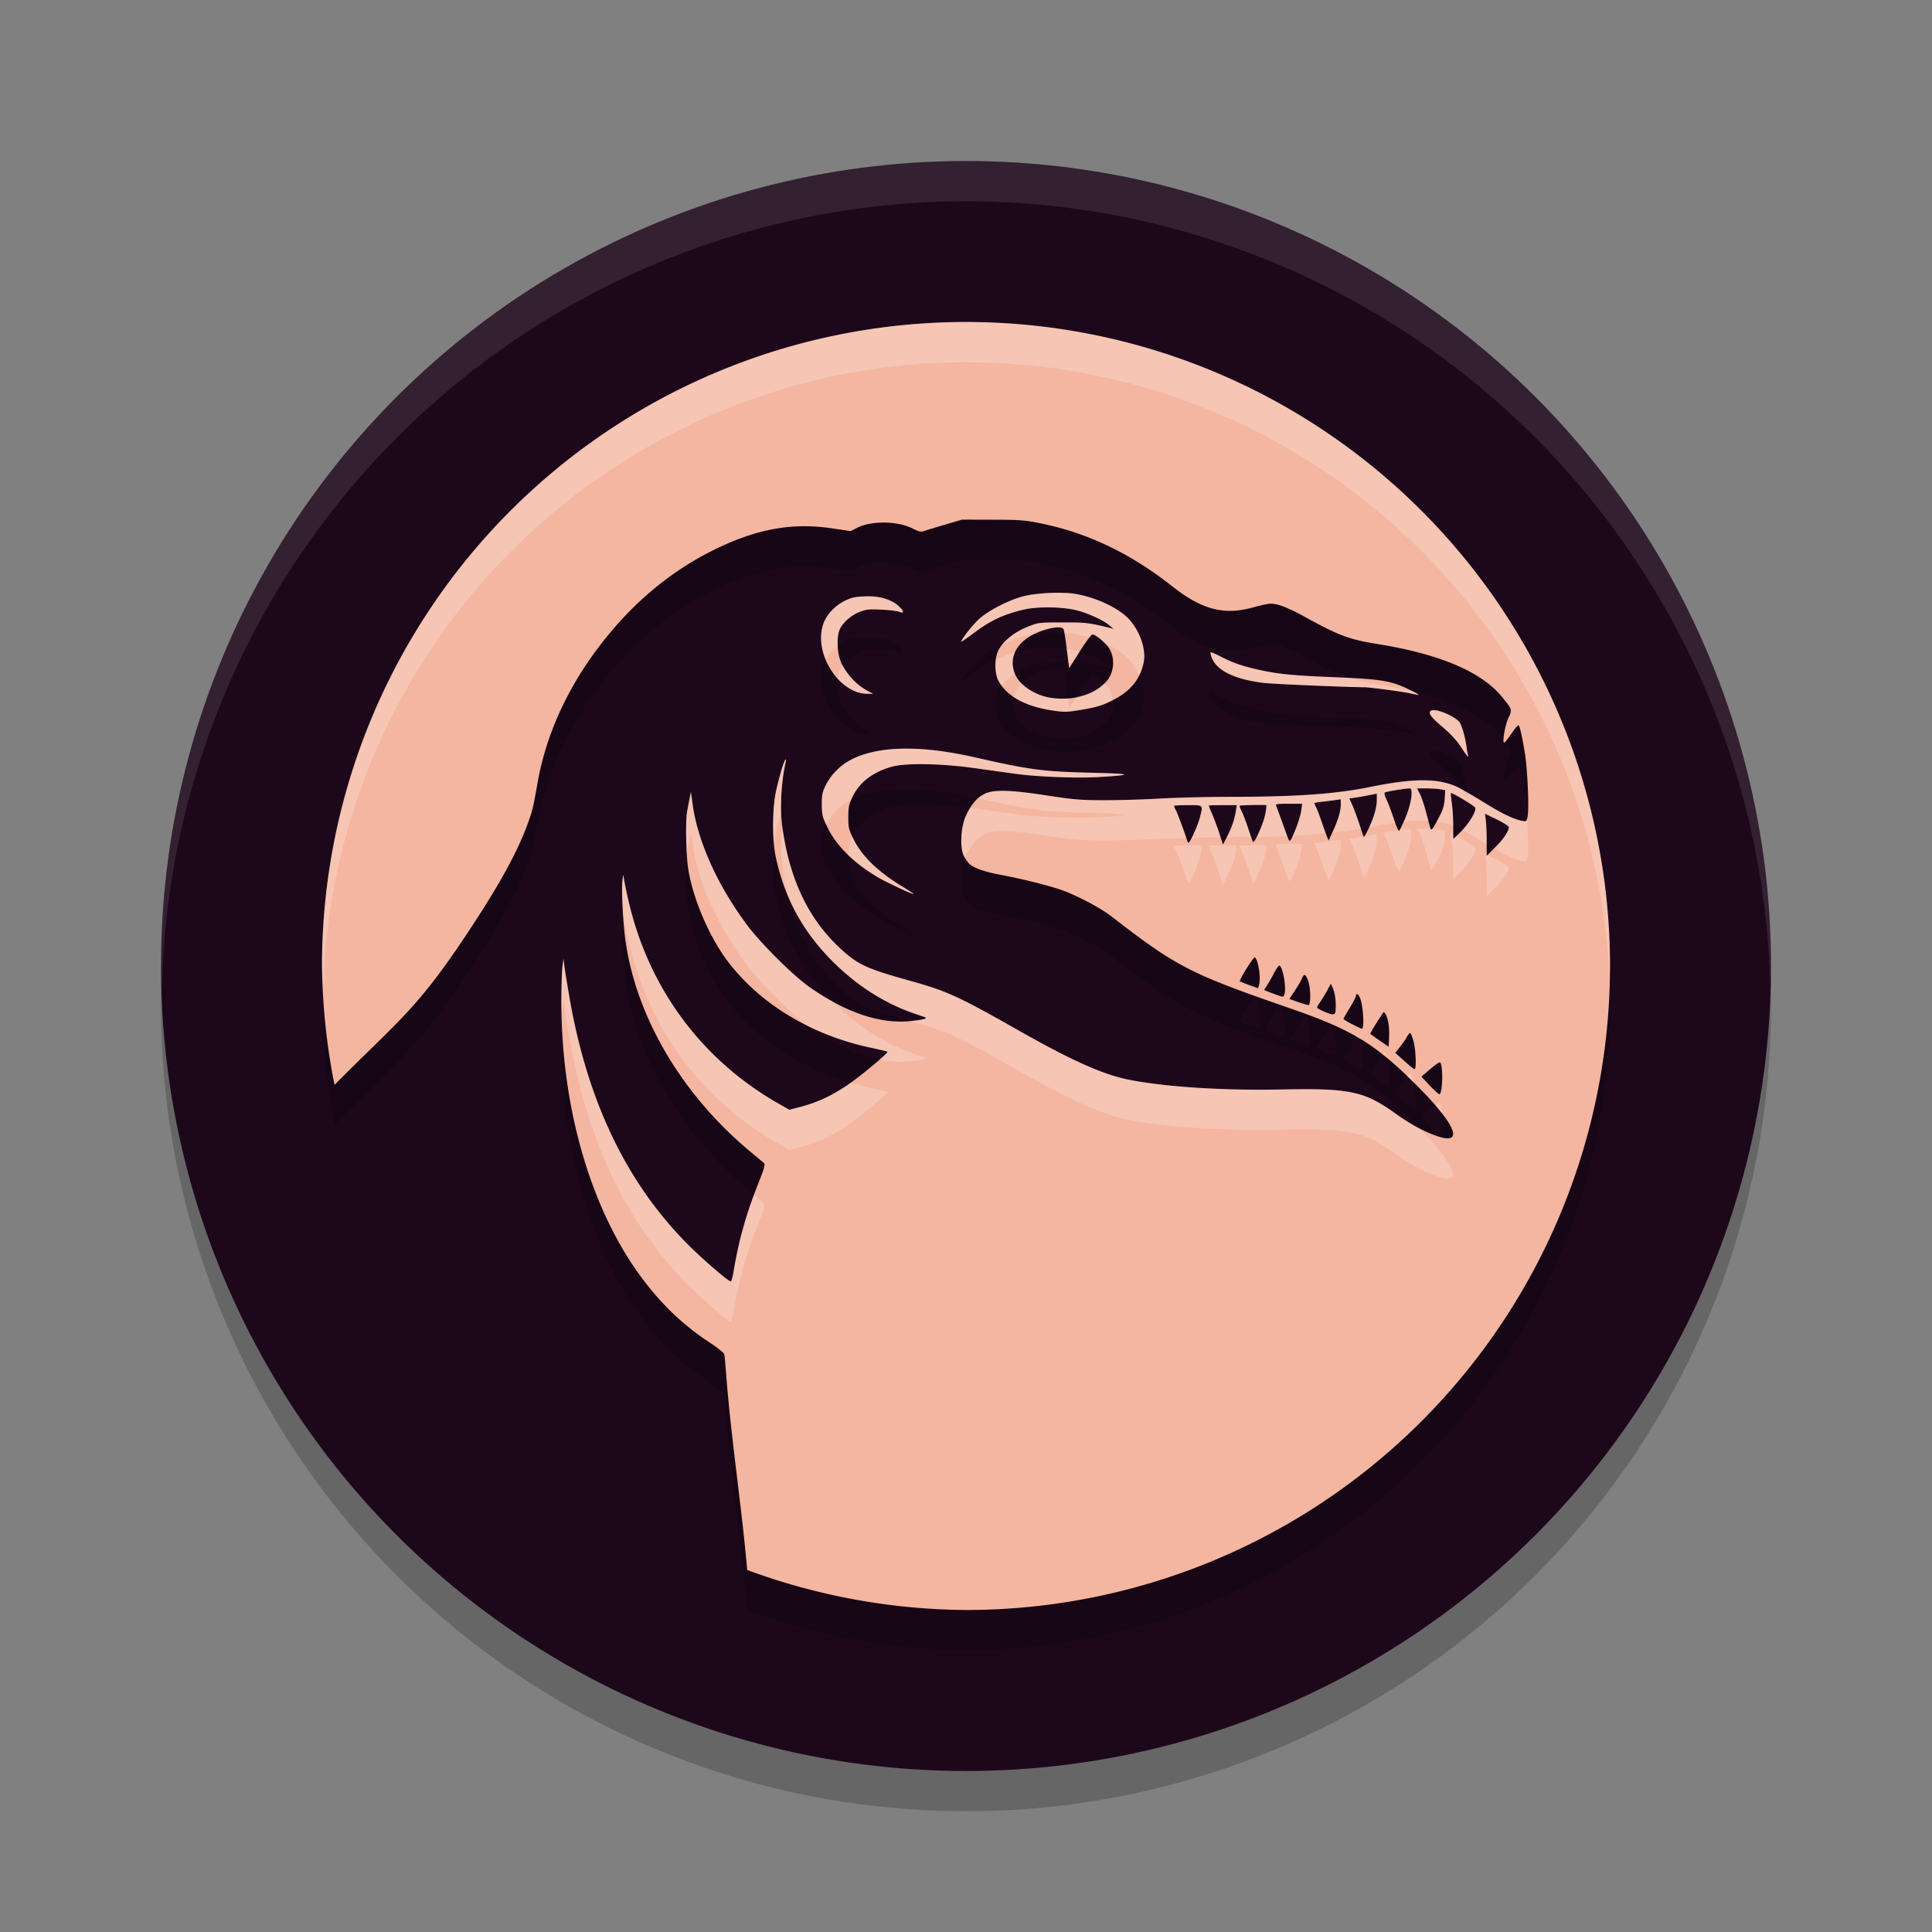 <svg xmlns="http://www.w3.org/2000/svg" width="48" height="48" version="1.1">
 <rect width="100%" height="100%" fill="#808080" stroke="none"/>
 <circle style="opacity:0.2" cx="24" cy="25" r="20"/>
 <circle style="fill:#1d081b" cx="24" cy="24" r="20"/>
 <path style="opacity:0.1;fill:#ffffff" d="M 24,4 A 20,20 0 0 0 4,24 20,20 0 0 0 4.021,24.582 20,20 0 0 1 24,5 20,20 0 0 1 43.979,24.418 20,20 0 0 0 44,24 20,20 0 0 0 24,4 Z"/>
 <path style="opacity:0.2" d="M 24,9 A 16,16 0 0 0 8,25 16,16 0 0 0 8.311,27.953 c 1.645,-1.657 2.056,-1.87 3.398,-3.916 0.711,-1.082 1.131,-1.848 1.385,-2.527 0.134,-0.357 0.15,-0.424 0.262,-1.059 0.24,-1.361 0.891,-2.678 1.904,-3.852 0.718,-0.831 1.564,-1.492 2.496,-1.947 1.053,-0.515 1.927,-0.672 2.916,-0.525 l 0.461,0.068 0.16,-0.082 c 0.359,-0.181 1.002,-0.173 1.377,0.016 0.157,0.079 0.215,0.092 0.283,0.066 0.047,-0.018 0.28,-0.088 0.518,-0.158 l 0.432,-0.127 0.76,0.002 c 0.683,0.002 0.805,0.011 1.209,0.094 1.166,0.24 2.222,0.747 3.26,1.566 0.73,0.576 1.283,0.72 2.004,0.518 0.18,-0.051 0.375,-0.092 0.432,-0.092 0.182,6.15e-4 0.438,0.098 0.846,0.324 0.83,0.46 1.112,0.567 1.795,0.676 1.547,0.247 2.585,0.684 3.102,1.307 0.265,0.319 0.266,0.323 0.168,0.531 -0.084,0.178 -0.158,0.615 -0.104,0.613 0.015,-4.52e-4 0.096,-0.102 0.18,-0.225 0.083,-0.122 0.163,-0.215 0.176,-0.207 0.029,0.018 0.087,0.278 0.156,0.691 0.062,0.369 0.107,1.316 0.072,1.545 -0.024,0.16 -0.026,0.161 -0.135,0.141 -0.215,-0.04 -0.509,-0.182 -0.945,-0.453 -0.243,-0.151 -0.525,-0.316 -0.627,-0.367 -0.478,-0.242 -1.091,-0.249 -2.203,-0.023 -0.855,0.174 -1.829,0.245 -3.412,0.246 -0.608,4.3e-4 -1.423,0.02 -1.812,0.043 -0.389,0.023 -1.011,0.041 -1.381,0.041 -0.589,-2.77e-4 -0.767,-0.015 -1.416,-0.115 -0.927,-0.143 -1.334,-0.154 -1.562,-0.043 -0.188,0.091 -0.335,0.262 -0.465,0.545 -0.129,0.28 -0.155,0.794 -0.051,0.998 0.038,0.075 0.099,0.163 0.135,0.195 0.118,0.107 0.385,0.201 0.762,0.271 0.597,0.111 1.328,0.297 1.619,0.412 0.403,0.16 0.904,0.431 1.154,0.625 1.617,1.252 1.949,1.422 4.416,2.275 1.554,0.537 2.111,0.874 3.133,1.889 1.02,1.013 1.231,1.544 0.512,1.283 -0.339,-0.123 -0.635,-0.285 -1.004,-0.549 -0.783,-0.561 -1.139,-0.635 -2.848,-0.6 -1.452,0.03 -2.924,-0.066 -3.814,-0.25 -0.616,-0.127 -1.397,-0.476 -2.625,-1.172 -1.602,-0.908 -1.844,-1.018 -2.779,-1.279 -1.081,-0.301 -1.298,-0.403 -1.723,-0.795 -0.799,-0.738 -1.27,-1.722 -1.449,-3.033 -0.062,-0.457 -0.028,-1.109 0.086,-1.605 0.011,-0.047 0.007,-0.075 -0.008,-0.061 -0.04,0.04 -0.141,0.376 -0.227,0.75 -0.1,0.436 -0.107,1.225 -0.016,1.656 0.219,1.03 0.671,1.862 1.418,2.609 0.597,0.597 1.282,1.035 2.021,1.291 0.123,0.043 0.249,0.086 0.277,0.096 0.085,0.03 -0.128,0.077 -0.449,0.1 -0.723,0.052 -1.558,-0.24 -2.426,-0.85 C 19.707,25.24 18.905,24.443 18.562,23.984 17.83,23.002 17.337,21.914 17.209,20.99 l -0.043,-0.314 -0.039,0.189 c -0.021,0.104 -0.047,0.249 -0.059,0.32 -0.04,0.244 -0.021,1.085 0.031,1.41 0.121,0.747 0.526,1.69 0.988,2.297 0.808,1.061 2.084,1.828 3.551,2.139 0.219,0.046 0.403,0.091 0.41,0.098 0.029,0.029 -0.699,0.633 -1.021,0.848 -0.389,0.258 -0.718,0.41 -1.141,0.523 l -0.275,0.072 -0.289,-0.164 c -1.917,-1.101 -3.229,-2.893 -3.719,-5.074 -0.058,-0.26 -0.109,-0.514 -0.111,-0.564 -0.003,-0.051 -0.015,-0.01 -0.027,0.092 -0.031,0.255 0.014,1.106 0.084,1.57 0.282,1.88 1.415,3.78 3.078,5.168 0.168,0.14 0.326,0.272 0.352,0.295 0.039,0.035 0.014,0.124 -0.145,0.521 -0.297,0.745 -0.486,1.426 -0.609,2.18 -0.023,0.139 -0.055,0.248 -0.07,0.242 -0.095,-0.034 -0.662,-0.521 -1.02,-0.875 -1.543,-1.528 -2.527,-3.557 -2.98,-6.146 -0.056,-0.322 -0.114,-0.677 -0.129,-0.791 l -0.027,-0.207 -0.023,0.189 c -0.013,0.104 -0.025,0.463 -0.027,0.797 -0.015,2.676 0.725,5.244 2.008,6.957 0.494,0.66 1.018,1.159 1.658,1.58 0.234,0.154 0.377,0.271 0.385,0.314 0.007,0.038 0.037,0.396 0.068,0.795 0.134,1.544 0.365,3.032 0.498,4.555 A 16,16 0 0 0 24,41 16,16 0 0 0 40,25 16,16 0 0 0 24,9 Z m 2.398,6.729 c -0.332,-0.009 -0.743,0.024 -0.994,0.092 -0.359,0.097 -0.842,0.347 -1.074,0.555 -0.163,0.146 -0.445,0.504 -0.445,0.566 0,0.01 0.134,-0.083 0.297,-0.205 0.421,-0.318 0.732,-0.464 1.24,-0.588 0.347,-0.084 0.986,-0.076 1.338,0.018 0.296,0.079 0.659,0.247 0.809,0.375 l 0.098,0.082 -0.086,-0.021 c -0.539,-0.132 -0.588,-0.137 -1.174,-0.137 -0.602,-2.4e-5 -0.606,2.7e-4 -0.889,0.113 -0.322,0.129 -0.592,0.347 -0.709,0.572 -0.104,0.2 -0.104,0.57 -0.002,0.764 0.202,0.382 0.671,0.64 1.344,0.738 0.295,0.043 0.345,0.043 0.676,-0.012 0.414,-0.068 0.56,-0.113 0.82,-0.244 0.432,-0.218 0.673,-0.506 0.764,-0.92 0.071,-0.325 -0.071,-0.762 -0.35,-1.08 -0.247,-0.281 -0.833,-0.559 -1.363,-0.645 -0.084,-0.014 -0.186,-0.02 -0.297,-0.023 z m -4.781,0.088 c -0.147,-0.002 -0.324,0.008 -0.391,0.023 -0.348,0.079 -0.671,0.36 -0.775,0.674 -0.241,0.726 0.397,1.725 1.104,1.725 h 0.139 l -0.143,-0.076 c -0.291,-0.156 -0.563,-0.461 -0.67,-0.746 -0.085,-0.226 -0.095,-0.597 -0.021,-0.77 0.075,-0.175 0.287,-0.364 0.502,-0.445 0.166,-0.063 0.243,-0.07 0.539,-0.055 0.19,0.01 0.387,0.032 0.439,0.053 0.122,0.047 0.127,-0.002 0.01,-0.119 -0.161,-0.161 -0.435,-0.26 -0.732,-0.264 z m 4.68,0.77 c 0.073,9.29e-4 0.118,0.019 0.131,0.053 0.011,0.03 0.047,0.257 0.078,0.508 l 0.057,0.455 0.262,-0.414 c 0.144,-0.228 0.285,-0.418 0.312,-0.424 0.065,-0.013 0.297,0.171 0.404,0.322 0.162,0.228 0.15,0.589 -0.025,0.809 -0.279,0.349 -0.805,0.521 -1.375,0.447 -0.39,-0.05 -0.774,-0.287 -0.906,-0.561 -0.234,-0.483 0.087,-0.959 0.773,-1.148 0.116,-0.032 0.216,-0.048 0.289,-0.047 z m 3.809,0.625 c -0.039,-0.01 -0.035,0.012 -0.023,0.057 0.092,0.365 0.536,0.602 1.312,0.699 0.207,0.026 2.109,0.108 2.502,0.107 0.122,-3.7e-5 0.934,0.107 1.123,0.148 0.306,0.067 0.304,0.06 -0.035,-0.104 -0.424,-0.205 -0.695,-0.248 -1.771,-0.291 -1.149,-0.046 -1.505,-0.083 -2.051,-0.213 -0.312,-0.074 -0.535,-0.153 -0.771,-0.271 -0.164,-0.082 -0.246,-0.123 -0.285,-0.133 z m 5.506,1.432 c -0.024,3.31e-4 -0.043,0.005 -0.057,0.014 -0.084,0.052 -0.01,0.157 0.285,0.406 0.201,0.17 0.352,0.333 0.455,0.492 0.145,0.224 0.209,0.297 0.174,0.197 -0.008,-0.024 -0.022,-0.106 -0.031,-0.182 -0.029,-0.234 -0.112,-0.527 -0.172,-0.619 -0.075,-0.114 -0.376,-0.261 -0.568,-0.299 -0.032,-0.006 -0.062,-0.01 -0.086,-0.01 z m -13.25,0.959 c -0.529,0.017 -0.966,0.124 -1.295,0.316 -0.225,0.132 -0.438,0.36 -0.553,0.594 -0.083,0.17 -0.098,0.238 -0.096,0.482 0.002,0.261 0.014,0.307 0.146,0.574 0.228,0.46 0.654,0.878 1.25,1.23 0.198,0.117 0.821,0.409 0.881,0.412 0.019,0.001 -0.097,-0.076 -0.256,-0.172 -0.617,-0.371 -1.022,-0.762 -1.234,-1.191 -0.119,-0.24 -0.129,-0.291 -0.129,-0.547 1.7e-4,-0.23 0.016,-0.317 0.09,-0.477 0.175,-0.381 0.517,-0.647 0.998,-0.777 0.349,-0.095 1.222,-0.079 2.066,0.039 0.37,0.052 0.836,0.117 1.035,0.145 0.521,0.071 1.495,0.106 2.037,0.074 0.881,-0.052 0.833,-0.081 -0.172,-0.105 -1.224,-0.029 -1.536,-0.07 -2.92,-0.385 -0.7,-0.159 -1.32,-0.23 -1.85,-0.213 z m 12.664,0.986 c 0.096,0 0.035,0.4 -0.113,0.744 -0.07,0.162 -0.139,0.301 -0.154,0.311 -0.015,0.009 -0.076,-0.135 -0.137,-0.32 -0.061,-0.185 -0.143,-0.397 -0.18,-0.471 -0.037,-0.073 -0.053,-0.146 -0.037,-0.16 0.027,-0.025 0.5,-0.104 0.621,-0.104 z m 0.182,0 h 0.238 c 0.131,0 0.288,0.011 0.35,0.023 l 0.111,0.021 -0.014,0.217 c -0.01,0.159 -0.044,0.272 -0.129,0.434 -0.16,0.306 -0.202,0.366 -0.223,0.305 -0.009,-0.027 -0.057,-0.202 -0.105,-0.387 -0.048,-0.185 -0.119,-0.398 -0.158,-0.475 z m 0.84,0.117 c 0.023,-0.023 0.587,0.316 0.605,0.363 0.032,0.083 -0.155,0.393 -0.355,0.592 l -0.189,0.186 -0.002,-0.326 c -3.6e-4,-0.18 -0.016,-0.433 -0.035,-0.564 -0.019,-0.131 -0.03,-0.244 -0.023,-0.25 z m -1.84,0.014 v 0.152 c 0,0.19 -0.08,0.467 -0.211,0.727 -0.055,0.109 -0.104,0.199 -0.109,0.199 -0.005,0 -0.053,-0.137 -0.107,-0.303 -0.054,-0.166 -0.133,-0.381 -0.176,-0.479 l -0.078,-0.178 0.16,-0.023 c 0.088,-0.013 0.182,-0.029 0.211,-0.035 0.028,-0.006 0.11,-0.021 0.182,-0.035 z m -0.896,0.141 v 0.135 c 0,0.163 -0.073,0.403 -0.205,0.682 l -0.098,0.207 -0.041,-0.104 c -0.023,-0.057 -0.083,-0.219 -0.131,-0.361 -0.048,-0.142 -0.109,-0.302 -0.135,-0.354 -0.026,-0.051 -0.047,-0.1 -0.047,-0.109 0,-0.009 0.09,-0.025 0.199,-0.037 0.109,-0.012 0.257,-0.031 0.328,-0.041 z m -1.295,0.109 h 0.336 l -0.023,0.18 c -0.021,0.161 -0.174,0.582 -0.26,0.717 -0.026,0.04 -0.041,0.029 -0.072,-0.053 -0.022,-0.056 -0.089,-0.241 -0.15,-0.412 -0.062,-0.171 -0.124,-0.338 -0.139,-0.371 -0.024,-0.055 0.002,-0.061 0.309,-0.061 z M 31.129,21 c 0.161,-0.003 0.323,-0.003 0.332,0.006 0.009,0.009 -0.005,0.119 -0.031,0.244 -0.049,0.234 -0.269,0.72 -0.301,0.664 -0.01,-0.017 -0.063,-0.163 -0.115,-0.324 -0.053,-0.161 -0.125,-0.353 -0.162,-0.426 -0.037,-0.073 -0.061,-0.139 -0.055,-0.145 0.009,-0.009 0.171,-0.016 0.332,-0.02 z m -1.615,0.004 c 0.394,0 0.38,-0.015 0.293,0.32 -0.049,0.19 -0.24,0.611 -0.277,0.611 -0.01,0 -0.024,-0.019 -0.031,-0.043 -0.055,-0.182 -0.237,-0.671 -0.279,-0.752 -0.029,-0.055 -0.051,-0.109 -0.051,-0.119 0,-0.01 0.156,-0.018 0.346,-0.018 z m 0.865,0 h 0.348 l -0.021,0.146 c -0.031,0.203 -0.108,0.423 -0.223,0.645 l -0.098,0.188 -0.096,-0.291 c -0.053,-0.16 -0.133,-0.375 -0.178,-0.477 -0.045,-0.102 -0.08,-0.192 -0.08,-0.199 0,-0.007 0.156,-0.012 0.348,-0.012 z m 6.514,0.211 0.295,0.145 c 0.163,0.079 0.298,0.165 0.299,0.189 0.003,0.096 -0.142,0.309 -0.342,0.506 l -0.209,0.207 v -0.365 c 0,-0.201 -0.01,-0.437 -0.021,-0.523 z m -5.719,3.57 c 0.088,0.055 0.159,0.517 0.105,0.693 l -0.023,0.074 -0.217,-0.078 c -0.12,-0.044 -0.226,-0.087 -0.234,-0.096 -0.025,-0.025 0.339,-0.612 0.369,-0.594 z m 0.617,0.205 c 0.089,0.055 0.174,0.576 0.117,0.723 -0.024,0.062 -0.027,0.061 -0.168,0.012 -0.057,-0.02 -0.157,-0.056 -0.221,-0.082 l -0.115,-0.047 0.074,-0.113 c 0.041,-0.062 0.121,-0.203 0.178,-0.312 0.057,-0.11 0.117,-0.191 0.135,-0.18 z m 0.625,0.232 c 0.022,0.006 0.047,0.049 0.08,0.131 0.068,0.171 0.077,0.621 0.012,0.617 -0.024,-0.002 -0.141,-0.035 -0.26,-0.076 l -0.215,-0.076 0.137,-0.205 c 0.075,-0.113 0.154,-0.25 0.176,-0.303 0.027,-0.065 0.048,-0.094 0.07,-0.088 z m 0.648,0.217 0.061,0.139 c 0.035,0.082 0.058,0.233 0.061,0.377 0.004,0.282 -0.01,0.291 -0.281,0.18 -0.1,-0.041 -0.182,-0.087 -0.182,-0.104 0,-0.016 0.033,-0.075 0.074,-0.133 0.041,-0.057 0.119,-0.184 0.172,-0.281 z m 0.66,0.262 c 0.02,0.011 0.045,0.045 0.066,0.096 0.079,0.19 0.111,0.768 0.043,0.762 -0.013,-0.001 -0.12,-0.051 -0.238,-0.111 -0.119,-0.06 -0.217,-0.12 -0.217,-0.133 0,-0.013 0.071,-0.137 0.156,-0.275 0.085,-0.139 0.154,-0.272 0.154,-0.297 0,-0.04 0.015,-0.052 0.035,-0.041 z m 0.648,0.447 c 0.006,-0.009 0.025,0.005 0.043,0.033 0.069,0.107 0.105,0.32 0.096,0.568 l -0.01,0.258 -0.221,-0.152 c -0.121,-0.085 -0.228,-0.162 -0.236,-0.17 -0.011,-0.011 0.21,-0.373 0.328,-0.537 z m 0.66,0.516 c 0.016,0 0.053,0.091 0.084,0.201 0.06,0.213 0.077,0.697 0.025,0.697 -0.017,0 -0.131,-0.092 -0.254,-0.203 l -0.225,-0.203 0.121,-0.15 c 0.066,-0.083 0.143,-0.194 0.17,-0.246 0.027,-0.052 0.062,-0.096 0.078,-0.096 z m 0.723,0.734 c 0.013,-0.005 0.021,-0.005 0.025,0 0.074,0.074 0.062,0.728 -0.014,0.787 -0.013,0.01 -0.12,-0.084 -0.238,-0.209 l -0.215,-0.229 0.16,-0.137 c 0.164,-0.139 0.243,-0.199 0.281,-0.213 z"/>
 <path style="fill:#f4b6a1" d="M 24 8 A 16 16 0 0 0 8 24 A 16 16 0 0 0 8.311 26.953 C 9.956 25.296 10.366 25.084 11.709 23.037 C 12.42 21.955 12.84 21.189 13.094 20.51 C 13.227 20.152 13.244 20.085 13.355 19.451 C 13.595 18.09 14.246 16.773 15.26 15.6 C 15.977 14.768 16.824 14.108 17.756 13.652 C 18.809 13.137 19.683 12.98 20.672 13.127 L 21.133 13.195 L 21.293 13.113 C 21.652 12.933 22.295 12.941 22.67 13.129 C 22.827 13.208 22.885 13.221 22.953 13.195 C 23.001 13.177 23.233 13.107 23.471 13.037 L 23.902 12.91 L 24.662 12.912 C 25.345 12.914 25.468 12.923 25.871 13.006 C 27.037 13.246 28.093 13.753 29.131 14.572 C 29.861 15.148 30.414 15.292 31.135 15.09 C 31.315 15.039 31.509 14.998 31.566 14.998 C 31.748 14.999 32.004 15.096 32.412 15.322 C 33.242 15.782 33.524 15.889 34.207 15.998 C 35.754 16.245 36.792 16.682 37.309 17.305 C 37.573 17.624 37.575 17.628 37.477 17.836 C 37.392 18.014 37.318 18.451 37.373 18.449 C 37.388 18.449 37.469 18.347 37.553 18.225 C 37.636 18.102 37.715 18.01 37.729 18.018 C 37.758 18.036 37.816 18.295 37.885 18.709 C 37.947 19.078 37.991 20.025 37.957 20.254 C 37.933 20.413 37.931 20.415 37.822 20.395 C 37.607 20.354 37.314 20.213 36.877 19.941 C 36.634 19.79 36.352 19.626 36.25 19.574 C 35.772 19.332 35.159 19.325 34.047 19.551 C 33.192 19.725 32.218 19.796 30.635 19.797 C 30.027 19.797 29.212 19.817 28.822 19.84 C 28.433 19.863 27.812 19.881 27.441 19.881 C 26.853 19.881 26.674 19.866 26.025 19.766 C 25.098 19.623 24.691 19.612 24.463 19.723 C 24.274 19.814 24.128 19.985 23.998 20.268 C 23.869 20.547 23.843 21.062 23.947 21.266 C 23.985 21.34 24.046 21.428 24.082 21.461 C 24.2 21.568 24.467 21.662 24.844 21.732 C 25.44 21.843 26.172 22.029 26.463 22.145 C 26.866 22.304 27.367 22.576 27.617 22.77 C 29.234 24.022 29.566 24.192 32.033 25.045 C 33.587 25.582 34.144 25.919 35.166 26.934 C 36.186 27.947 36.397 28.477 35.678 28.217 C 35.338 28.094 35.043 27.932 34.674 27.668 C 33.891 27.107 33.535 27.033 31.826 27.068 C 30.375 27.098 28.902 27.002 28.012 26.818 C 27.396 26.691 26.615 26.342 25.387 25.646 C 23.785 24.739 23.543 24.628 22.607 24.367 C 21.527 24.066 21.31 23.964 20.885 23.572 C 20.085 22.834 19.615 21.851 19.436 20.539 C 19.373 20.082 19.408 19.43 19.521 18.934 C 19.532 18.886 19.529 18.858 19.514 18.873 C 19.474 18.913 19.373 19.249 19.287 19.623 C 19.187 20.059 19.18 20.848 19.271 21.279 C 19.49 22.31 19.942 23.141 20.689 23.889 C 21.286 24.485 21.971 24.924 22.711 25.18 C 22.834 25.222 22.96 25.265 22.988 25.275 C 23.073 25.305 22.86 25.352 22.539 25.375 C 21.816 25.427 20.981 25.135 20.113 24.525 C 19.707 24.24 18.905 23.443 18.562 22.984 C 17.83 22.002 17.337 20.914 17.209 19.99 L 17.166 19.676 L 17.127 19.865 C 17.106 19.97 17.08 20.114 17.068 20.186 C 17.028 20.429 17.047 21.271 17.1 21.596 C 17.22 22.342 17.626 23.286 18.088 23.893 C 18.896 24.954 20.171 25.72 21.639 26.031 C 21.858 26.078 22.042 26.122 22.049 26.129 C 22.078 26.158 21.35 26.762 21.027 26.977 C 20.639 27.235 20.31 27.387 19.887 27.5 L 19.611 27.572 L 19.322 27.408 C 17.405 26.307 16.094 24.515 15.604 22.334 C 15.545 22.074 15.495 21.82 15.492 21.77 C 15.49 21.719 15.477 21.76 15.465 21.861 C 15.434 22.117 15.479 22.967 15.549 23.432 C 15.831 25.312 16.963 27.212 18.627 28.6 C 18.795 28.739 18.953 28.872 18.979 28.895 C 19.018 28.929 18.992 29.019 18.834 29.416 C 18.537 30.161 18.348 30.842 18.225 31.596 C 18.202 31.734 18.17 31.844 18.154 31.838 C 18.059 31.804 17.492 31.316 17.135 30.963 C 15.592 29.435 14.608 27.406 14.154 24.816 C 14.098 24.494 14.04 24.139 14.025 24.025 L 13.998 23.818 L 13.975 24.008 C 13.961 24.112 13.949 24.47 13.947 24.805 C 13.932 27.481 14.672 30.048 15.955 31.762 C 16.449 32.421 16.974 32.921 17.613 33.342 C 17.847 33.496 17.99 33.612 17.998 33.656 C 18.005 33.695 18.035 34.052 18.066 34.451 C 18.201 35.995 18.431 37.483 18.564 39.006 A 16 16 0 0 0 24 40 A 16 16 0 0 0 40 24 A 16 16 0 0 0 24 8 z M 26.398 14.729 C 26.066 14.719 25.655 14.753 25.404 14.82 C 25.045 14.917 24.562 15.168 24.33 15.375 C 24.167 15.521 23.885 15.879 23.885 15.941 C 23.885 15.951 24.019 15.859 24.182 15.736 C 24.603 15.419 24.913 15.272 25.422 15.148 C 25.769 15.064 26.408 15.073 26.76 15.166 C 27.056 15.245 27.419 15.413 27.568 15.541 L 27.666 15.623 L 27.58 15.602 C 27.041 15.47 26.992 15.465 26.406 15.465 C 25.804 15.465 25.8 15.465 25.518 15.578 C 25.196 15.707 24.925 15.926 24.809 16.15 C 24.705 16.35 24.704 16.721 24.807 16.914 C 25.009 17.296 25.478 17.554 26.15 17.652 C 26.446 17.695 26.495 17.695 26.826 17.641 C 27.24 17.573 27.386 17.528 27.646 17.396 C 28.078 17.179 28.319 16.89 28.41 16.477 C 28.481 16.152 28.339 15.714 28.061 15.396 C 27.814 15.115 27.227 14.837 26.697 14.752 C 26.613 14.738 26.511 14.732 26.4 14.729 L 26.398 14.729 z M 21.617 14.816 C 21.47 14.814 21.293 14.825 21.227 14.84 C 20.878 14.919 20.555 15.2 20.451 15.514 C 20.21 16.24 20.848 17.239 21.555 17.238 L 21.693 17.238 L 21.551 17.162 C 21.26 17.006 20.988 16.702 20.881 16.416 C 20.796 16.19 20.786 15.819 20.859 15.646 C 20.934 15.471 21.146 15.283 21.361 15.201 C 21.527 15.138 21.605 15.131 21.9 15.146 C 22.09 15.156 22.288 15.179 22.34 15.199 C 22.462 15.247 22.467 15.197 22.35 15.08 C 22.189 14.919 21.914 14.821 21.617 14.816 z M 26.297 15.586 C 26.37 15.587 26.415 15.605 26.428 15.639 C 26.439 15.668 26.475 15.896 26.506 16.146 L 26.562 16.602 L 26.824 16.188 C 26.969 15.96 27.109 15.769 27.137 15.764 C 27.202 15.751 27.434 15.935 27.541 16.086 C 27.703 16.314 27.691 16.674 27.516 16.895 C 27.237 17.244 26.711 17.415 26.141 17.342 C 25.751 17.292 25.367 17.054 25.234 16.781 C 25.001 16.298 25.321 15.822 26.008 15.633 C 26.124 15.601 26.224 15.585 26.297 15.586 z M 30.105 16.211 C 30.066 16.201 30.071 16.223 30.082 16.268 C 30.174 16.633 30.618 16.87 31.395 16.967 C 31.601 16.993 33.504 17.074 33.896 17.074 C 34.019 17.074 34.83 17.181 35.02 17.223 C 35.325 17.289 35.323 17.283 34.984 17.119 C 34.56 16.914 34.289 16.871 33.213 16.828 C 32.063 16.782 31.708 16.745 31.162 16.615 C 30.85 16.541 30.627 16.462 30.391 16.344 C 30.226 16.261 30.145 16.221 30.105 16.211 z M 35.611 17.643 C 35.587 17.643 35.568 17.648 35.555 17.656 C 35.471 17.708 35.545 17.814 35.84 18.062 C 36.041 18.232 36.192 18.396 36.295 18.555 C 36.44 18.779 36.504 18.852 36.469 18.752 C 36.46 18.728 36.447 18.646 36.438 18.57 C 36.408 18.337 36.326 18.043 36.266 17.951 C 36.191 17.837 35.889 17.69 35.697 17.652 C 35.665 17.646 35.636 17.642 35.611 17.643 z M 22.361 18.602 C 21.832 18.619 21.395 18.725 21.066 18.918 C 20.841 19.05 20.628 19.278 20.514 19.512 C 20.43 19.682 20.416 19.75 20.418 19.994 C 20.42 20.255 20.432 20.301 20.564 20.568 C 20.792 21.028 21.218 21.446 21.814 21.799 C 22.013 21.916 22.636 22.208 22.695 22.211 C 22.714 22.212 22.599 22.135 22.439 22.039 C 21.823 21.668 21.417 21.277 21.205 20.848 C 21.086 20.607 21.076 20.557 21.076 20.301 C 21.076 20.071 21.093 19.984 21.166 19.824 C 21.341 19.443 21.683 19.177 22.164 19.047 C 22.513 18.952 23.386 18.968 24.23 19.086 C 24.601 19.138 25.066 19.203 25.266 19.23 C 25.786 19.301 26.761 19.337 27.303 19.305 C 28.184 19.253 28.136 19.223 27.131 19.199 C 25.907 19.17 25.595 19.129 24.211 18.814 C 23.511 18.656 22.891 18.584 22.361 18.602 z M 35.025 19.588 C 35.121 19.588 35.06 19.988 34.912 20.332 C 34.843 20.494 34.773 20.633 34.758 20.643 C 34.743 20.652 34.682 20.508 34.621 20.322 C 34.56 20.137 34.478 19.925 34.441 19.852 C 34.405 19.778 34.389 19.706 34.404 19.691 C 34.431 19.667 34.905 19.588 35.025 19.588 z M 35.207 19.588 L 35.445 19.588 C 35.576 19.588 35.734 19.599 35.795 19.611 L 35.906 19.633 L 35.893 19.85 C 35.882 20.009 35.848 20.121 35.764 20.283 C 35.603 20.589 35.562 20.649 35.541 20.588 C 35.532 20.561 35.484 20.386 35.436 20.201 C 35.388 20.016 35.316 19.803 35.277 19.727 L 35.207 19.588 z M 36.047 19.705 C 36.07 19.682 36.634 20.021 36.652 20.068 C 36.684 20.151 36.498 20.462 36.297 20.66 L 36.107 20.846 L 36.105 20.52 C 36.105 20.34 36.089 20.086 36.07 19.955 C 36.051 19.824 36.041 19.711 36.047 19.705 z M 34.207 19.719 L 34.207 19.871 C 34.207 20.061 34.127 20.338 33.996 20.598 C 33.941 20.707 33.892 20.797 33.887 20.797 C 33.881 20.797 33.833 20.66 33.779 20.494 C 33.725 20.328 33.646 20.113 33.604 20.016 L 33.525 19.838 L 33.686 19.814 C 33.774 19.801 33.868 19.785 33.896 19.779 C 33.925 19.773 34.007 19.758 34.078 19.744 L 34.207 19.719 z M 33.311 19.859 L 33.311 19.994 C 33.311 20.157 33.237 20.397 33.105 20.676 L 33.008 20.883 L 32.967 20.779 C 32.944 20.722 32.884 20.56 32.836 20.418 C 32.788 20.276 32.727 20.116 32.701 20.064 C 32.675 20.013 32.654 19.964 32.654 19.955 C 32.654 19.946 32.744 19.93 32.854 19.918 C 32.963 19.906 33.11 19.887 33.182 19.877 L 33.311 19.859 z M 32.016 19.969 L 32.352 19.969 L 32.328 20.148 C 32.307 20.309 32.154 20.73 32.068 20.865 C 32.043 20.906 32.028 20.894 31.996 20.812 C 31.974 20.756 31.907 20.571 31.846 20.4 C 31.784 20.23 31.722 20.063 31.707 20.029 C 31.683 19.974 31.709 19.969 32.016 19.969 z M 31.129 20 C 31.29 19.997 31.452 19.997 31.461 20.006 C 31.47 20.015 31.456 20.125 31.43 20.25 C 31.381 20.484 31.161 20.97 31.129 20.914 C 31.119 20.897 31.066 20.751 31.014 20.59 C 30.961 20.428 30.888 20.237 30.852 20.164 C 30.815 20.091 30.791 20.026 30.797 20.02 C 30.806 20.01 30.967 20.003 31.129 20 z M 29.514 20.004 C 29.908 20.004 29.894 19.989 29.807 20.324 C 29.757 20.514 29.566 20.936 29.529 20.936 C 29.519 20.936 29.505 20.916 29.498 20.893 C 29.443 20.711 29.261 20.222 29.219 20.141 C 29.19 20.085 29.168 20.032 29.168 20.021 C 29.168 20.011 29.324 20.004 29.514 20.004 z M 30.379 20.004 L 30.727 20.004 L 30.705 20.15 C 30.674 20.353 30.597 20.573 30.482 20.795 L 30.385 20.982 L 30.289 20.691 C 30.236 20.531 30.156 20.317 30.111 20.215 C 30.067 20.113 30.031 20.023 30.031 20.016 C 30.031 20.008 30.187 20.004 30.379 20.004 z M 36.893 20.215 L 37.188 20.359 C 37.35 20.439 37.486 20.524 37.486 20.549 C 37.49 20.645 37.345 20.858 37.145 21.055 L 36.936 21.262 L 36.936 20.896 C 36.936 20.696 36.926 20.46 36.914 20.373 L 36.893 20.215 z M 31.174 23.785 C 31.262 23.84 31.333 24.302 31.279 24.479 L 31.256 24.553 L 31.039 24.475 C 30.919 24.431 30.813 24.387 30.805 24.379 C 30.779 24.353 31.144 23.767 31.174 23.785 z M 31.791 23.99 C 31.88 24.045 31.965 24.566 31.908 24.713 C 31.884 24.775 31.881 24.774 31.74 24.725 C 31.683 24.705 31.583 24.668 31.52 24.643 L 31.404 24.596 L 31.479 24.482 C 31.519 24.421 31.599 24.28 31.656 24.17 C 31.713 24.06 31.773 23.979 31.791 23.99 z M 32.416 24.223 C 32.438 24.229 32.463 24.272 32.496 24.354 C 32.564 24.524 32.573 24.975 32.508 24.971 C 32.484 24.969 32.367 24.936 32.248 24.895 L 32.033 24.818 L 32.17 24.613 C 32.245 24.5 32.324 24.364 32.346 24.311 C 32.373 24.246 32.394 24.216 32.416 24.223 z M 33.064 24.439 L 33.125 24.578 C 33.16 24.66 33.183 24.811 33.186 24.955 C 33.189 25.237 33.176 25.246 32.904 25.135 C 32.805 25.094 32.723 25.047 32.723 25.031 C 32.723 25.015 32.756 24.956 32.797 24.898 C 32.838 24.841 32.916 24.714 32.969 24.617 L 33.064 24.439 z M 33.725 24.701 C 33.745 24.712 33.77 24.746 33.791 24.797 C 33.87 24.987 33.902 25.564 33.834 25.559 C 33.821 25.557 33.714 25.507 33.596 25.447 C 33.477 25.387 33.379 25.328 33.379 25.314 C 33.379 25.301 33.45 25.178 33.535 25.039 C 33.621 24.9 33.689 24.767 33.689 24.742 C 33.689 24.703 33.704 24.69 33.725 24.701 z M 34.373 25.148 C 34.379 25.139 34.398 25.154 34.416 25.182 C 34.485 25.288 34.521 25.502 34.512 25.75 L 34.502 26.008 L 34.281 25.855 C 34.16 25.771 34.053 25.694 34.045 25.686 C 34.034 25.674 34.255 25.313 34.373 25.148 z M 35.033 25.664 C 35.049 25.664 35.086 25.755 35.117 25.865 C 35.177 26.079 35.195 26.562 35.143 26.562 C 35.126 26.562 35.012 26.471 34.889 26.359 L 34.664 26.156 L 34.785 26.006 C 34.851 25.923 34.928 25.812 34.955 25.76 C 34.982 25.708 35.017 25.664 35.033 25.664 z M 35.756 26.398 C 35.768 26.394 35.776 26.394 35.781 26.398 C 35.855 26.472 35.844 27.126 35.768 27.186 C 35.754 27.196 35.648 27.102 35.529 26.977 L 35.314 26.748 L 35.475 26.611 C 35.639 26.473 35.718 26.412 35.756 26.398 z"/>
 <path style="fill:#ffffff;opacity:0.2" d="M 24 8 A 16 16 0 0 0 8 24 A 16 16 0 0 0 8.031 24.551 A 16 16 0 0 1 24 9 A 16 16 0 0 1 39.982 24.26 A 16 16 0 0 0 40 24 A 16 16 0 0 0 24 8 z M 26.398 14.729 C 26.066 14.719 25.655 14.753 25.404 14.82 C 25.045 14.917 24.562 15.168 24.33 15.375 C 24.167 15.521 23.885 15.879 23.885 15.941 C 23.885 15.951 24.019 15.859 24.182 15.736 C 24.603 15.419 24.913 15.272 25.422 15.148 C 25.769 15.064 26.408 15.073 26.76 15.166 C 27.056 15.245 27.419 15.413 27.568 15.541 L 27.666 15.623 L 27.58 15.602 C 27.041 15.47 26.992 15.465 26.406 15.465 C 25.804 15.465 25.8 15.465 25.518 15.578 C 25.259 15.682 25.038 15.843 24.898 16.02 C 25.07 15.936 25.248 15.862 25.404 15.82 C 25.469 15.803 25.563 15.794 25.645 15.781 C 25.751 15.722 25.87 15.671 26.008 15.633 C 26.124 15.601 26.224 15.585 26.297 15.586 C 26.37 15.587 26.415 15.605 26.428 15.639 C 26.43 15.644 26.438 15.715 26.441 15.732 C 26.535 15.736 26.625 15.74 26.697 15.752 C 26.819 15.772 26.945 15.804 27.068 15.842 C 27.094 15.81 27.128 15.765 27.137 15.764 C 27.187 15.754 27.325 15.864 27.439 15.982 C 27.702 16.101 27.93 16.248 28.061 16.396 C 28.163 16.513 28.239 16.646 28.301 16.783 C 28.348 16.689 28.386 16.588 28.41 16.477 C 28.481 16.152 28.339 15.714 28.061 15.396 C 27.814 15.115 27.227 14.837 26.697 14.752 C 26.613 14.738 26.511 14.732 26.4 14.729 L 26.398 14.729 z M 21.617 14.816 C 21.47 14.814 21.293 14.825 21.227 14.84 C 20.878 14.919 20.555 15.2 20.451 15.514 C 20.359 15.79 20.396 16.106 20.514 16.391 C 20.584 16.259 20.687 16.14 20.814 16.043 C 20.807 15.889 20.82 15.739 20.859 15.646 C 20.934 15.471 21.146 15.283 21.361 15.201 C 21.527 15.138 21.605 15.131 21.9 15.146 C 22.09 15.156 22.288 15.179 22.34 15.199 C 22.462 15.247 22.467 15.197 22.35 15.08 C 22.189 14.919 21.914 14.821 21.617 14.816 z M 26.502 16.121 C 26.504 16.133 26.504 16.134 26.506 16.146 L 26.547 16.469 C 26.585 16.469 26.611 16.472 26.645 16.473 L 26.822 16.189 C 26.802 16.183 26.78 16.171 26.76 16.166 C 26.686 16.146 26.595 16.133 26.502 16.121 z M 25.221 16.205 C 25.047 16.256 24.89 16.312 24.744 16.383 C 24.718 16.569 24.737 16.782 24.807 16.914 C 24.83 16.958 24.857 16.999 24.887 17.039 C 24.969 16.93 25.082 16.826 25.219 16.736 C 25.142 16.551 25.146 16.37 25.221 16.205 z M 30.105 16.211 C 30.066 16.201 30.071 16.223 30.082 16.268 C 30.174 16.633 30.618 16.87 31.395 16.967 C 31.601 16.993 33.504 17.074 33.896 17.074 C 34.019 17.074 34.83 17.181 35.02 17.223 C 35.262 17.275 35.252 17.257 35.092 17.176 C 34.817 17.109 34.525 17.049 34.207 16.998 C 33.942 16.956 33.74 16.908 33.541 16.846 C 33.432 16.84 33.344 16.833 33.213 16.828 C 32.063 16.782 31.708 16.745 31.162 16.615 C 30.85 16.541 30.627 16.462 30.391 16.344 C 30.226 16.261 30.145 16.221 30.105 16.211 z M 20.936 16.521 C 20.904 16.563 20.877 16.605 20.859 16.646 C 20.836 16.702 20.825 16.781 20.818 16.865 C 21.024 17.089 21.283 17.238 21.555 17.238 L 21.693 17.238 L 21.551 17.162 C 21.296 17.025 21.063 16.774 20.936 16.521 z M 27.637 16.598 C 27.636 16.604 27.634 16.609 27.633 16.615 L 27.666 16.623 L 27.637 16.598 z M 25.379 16.979 C 25.279 17.08 25.214 17.193 25.184 17.314 C 25.426 17.478 25.751 17.594 26.15 17.652 C 26.446 17.695 26.495 17.695 26.826 17.641 C 27.239 17.573 27.386 17.529 27.645 17.398 C 27.634 17.285 27.604 17.175 27.541 17.086 C 27.515 17.05 27.472 17.016 27.436 16.979 C 27.263 17.151 27.019 17.26 26.744 17.314 L 26.562 17.602 L 26.531 17.352 C 26.405 17.36 26.274 17.359 26.141 17.342 C 25.849 17.304 25.561 17.162 25.379 16.979 z M 35.611 17.643 C 35.587 17.643 35.568 17.648 35.555 17.656 C 35.471 17.708 35.545 17.814 35.84 18.062 C 36.041 18.232 36.192 18.396 36.295 18.555 C 36.44 18.779 36.504 18.852 36.469 18.752 C 36.46 18.728 36.447 18.646 36.438 18.57 C 36.408 18.337 36.326 18.043 36.266 17.951 C 36.191 17.837 35.889 17.69 35.697 17.652 C 35.665 17.646 35.636 17.642 35.611 17.643 z M 37.355 18.363 C 37.354 18.414 37.358 18.45 37.373 18.449 C 37.375 18.449 37.394 18.42 37.398 18.416 C 37.385 18.399 37.371 18.382 37.355 18.363 z M 22.361 18.602 C 21.832 18.619 21.395 18.725 21.066 18.918 C 20.841 19.05 20.628 19.278 20.514 19.512 C 20.43 19.682 20.416 19.75 20.418 19.994 C 20.42 20.217 20.444 20.303 20.529 20.484 C 20.647 20.261 20.85 20.045 21.066 19.918 C 21.092 19.903 21.122 19.893 21.148 19.879 C 21.156 19.86 21.157 19.845 21.166 19.824 C 21.341 19.443 21.683 19.177 22.164 19.047 C 22.513 18.952 23.386 18.968 24.23 19.086 C 24.601 19.138 25.066 19.203 25.266 19.23 C 25.786 19.301 26.761 19.337 27.303 19.305 C 28.184 19.253 28.136 19.223 27.131 19.199 C 25.907 19.17 25.595 19.129 24.211 18.814 C 23.511 18.656 22.891 18.584 22.361 18.602 z M 19.514 18.873 C 19.474 18.913 19.373 19.249 19.287 19.623 C 19.206 19.976 19.189 20.552 19.232 20.99 C 19.246 20.855 19.263 20.728 19.287 20.623 C 19.326 20.453 19.368 20.298 19.406 20.168 C 19.406 20.167 19.406 20.167 19.406 20.166 C 19.395 19.766 19.436 19.306 19.521 18.934 C 19.532 18.886 19.529 18.858 19.514 18.873 z M 35.387 19.387 C 35.035 19.383 34.603 19.438 34.047 19.551 C 33.192 19.725 32.218 19.796 30.635 19.797 C 30.027 19.797 29.212 19.817 28.822 19.84 C 28.433 19.863 27.812 19.881 27.441 19.881 C 26.853 19.881 26.674 19.866 26.025 19.766 C 25.098 19.623 24.691 19.612 24.463 19.723 C 24.405 19.751 24.352 19.79 24.301 19.834 C 25.596 20.127 25.939 20.171 27.131 20.199 C 28.136 20.223 28.184 20.253 27.303 20.305 C 26.761 20.337 25.786 20.301 25.266 20.23 C 25.066 20.203 24.601 20.138 24.23 20.086 C 24.188 20.08 24.146 20.078 24.104 20.072 C 24.067 20.131 24.032 20.195 23.998 20.268 C 23.869 20.547 23.843 21.062 23.947 21.266 C 23.957 21.285 23.97 21.296 23.982 21.316 C 23.988 21.301 23.992 21.281 23.998 21.268 C 24.128 20.985 24.274 20.814 24.463 20.723 C 24.691 20.612 25.098 20.623 26.025 20.766 C 26.674 20.866 26.853 20.881 27.441 20.881 C 27.812 20.881 28.433 20.863 28.822 20.84 C 28.962 20.832 29.252 20.831 29.473 20.824 C 29.403 20.613 29.257 20.215 29.219 20.141 C 29.19 20.085 29.168 20.032 29.168 20.021 C 29.168 20.011 29.324 20.004 29.514 20.004 C 29.908 20.004 29.894 19.989 29.807 20.324 C 29.773 20.454 29.677 20.684 29.605 20.822 C 29.86 20.815 30.064 20.807 30.326 20.805 L 30.289 20.691 C 30.236 20.531 30.156 20.317 30.111 20.215 C 30.067 20.113 30.031 20.023 30.031 20.016 C 30.031 20.008 30.187 20.004 30.379 20.004 L 30.727 20.004 L 30.705 20.15 C 30.674 20.353 30.597 20.573 30.482 20.795 L 30.479 20.801 C 30.534 20.8 30.582 20.797 30.635 20.797 C 30.8 20.797 30.933 20.793 31.086 20.791 C 31.063 20.73 31.046 20.69 31.014 20.59 C 30.961 20.428 30.888 20.237 30.852 20.164 C 30.815 20.091 30.791 20.026 30.797 20.02 C 30.806 20.01 30.967 20.003 31.129 20 C 31.29 19.997 31.452 19.997 31.461 20.006 C 31.47 20.015 31.456 20.125 31.43 20.25 C 31.398 20.4 31.3 20.641 31.223 20.789 C 31.491 20.785 31.748 20.779 31.98 20.77 C 31.953 20.696 31.901 20.553 31.846 20.4 C 31.784 20.23 31.722 20.063 31.707 20.029 C 31.683 19.974 31.709 19.969 32.016 19.969 L 32.352 19.969 L 32.328 20.148 C 32.31 20.286 32.2 20.587 32.113 20.764 C 32.411 20.75 32.687 20.729 32.939 20.705 C 32.911 20.63 32.874 20.531 32.836 20.418 C 32.788 20.276 32.727 20.116 32.701 20.064 C 32.675 20.013 32.654 19.964 32.654 19.955 C 32.654 19.946 32.744 19.93 32.854 19.918 C 32.963 19.906 33.11 19.887 33.182 19.877 L 33.311 19.859 L 33.311 19.994 C 33.311 20.157 33.237 20.397 33.105 20.676 L 33.1 20.689 C 33.351 20.662 33.59 20.629 33.812 20.59 C 33.798 20.547 33.796 20.547 33.779 20.494 C 33.725 20.328 33.646 20.113 33.604 20.016 L 33.525 19.838 L 33.686 19.814 C 33.774 19.801 33.868 19.785 33.896 19.779 C 33.925 19.773 34.007 19.758 34.078 19.744 L 34.207 19.719 L 34.207 19.871 C 34.207 20.051 34.131 20.309 34.012 20.557 C 34.023 20.554 34.036 20.553 34.047 20.551 C 34.278 20.504 34.476 20.474 34.668 20.447 C 34.652 20.406 34.638 20.372 34.621 20.322 C 34.56 20.137 34.478 19.925 34.441 19.852 C 34.405 19.778 34.389 19.706 34.404 19.691 C 34.431 19.667 34.905 19.588 35.025 19.588 C 35.121 19.588 35.06 19.988 34.912 20.332 C 34.892 20.378 34.886 20.38 34.867 20.42 C 35.099 20.394 35.307 20.384 35.488 20.393 C 35.469 20.323 35.459 20.293 35.436 20.201 C 35.388 20.016 35.316 19.803 35.277 19.727 L 35.207 19.588 L 35.445 19.588 C 35.576 19.588 35.734 19.599 35.795 19.611 L 35.906 19.633 L 35.893 19.85 C 35.882 20.009 35.848 20.121 35.764 20.283 C 35.729 20.35 35.718 20.366 35.693 20.41 C 35.844 20.43 35.981 20.463 36.105 20.512 C 36.105 20.332 36.089 20.084 36.07 19.955 C 36.051 19.824 36.041 19.711 36.047 19.705 C 36.07 19.682 36.634 20.021 36.652 20.068 C 36.682 20.146 36.517 20.423 36.33 20.621 C 36.456 20.689 36.665 20.81 36.877 20.941 C 36.9 20.956 36.913 20.961 36.936 20.975 L 36.936 20.896 C 36.936 20.696 36.926 20.46 36.914 20.373 L 36.893 20.215 L 37.188 20.359 C 37.35 20.439 37.486 20.524 37.486 20.549 C 37.49 20.645 37.345 20.858 37.145 21.055 L 37.121 21.078 C 37.416 21.247 37.654 21.363 37.822 21.395 C 37.931 21.415 37.933 21.413 37.957 21.254 C 37.978 21.111 37.965 20.715 37.939 20.326 C 37.924 20.39 37.903 20.41 37.822 20.395 C 37.607 20.354 37.314 20.213 36.877 19.941 C 36.715 19.841 36.591 19.772 36.459 19.697 C 36.462 19.713 36.466 19.745 36.469 19.752 C 36.498 19.834 36.445 19.773 36.35 19.633 C 36.325 19.619 36.266 19.582 36.25 19.574 C 36.011 19.453 35.739 19.391 35.387 19.387 z M 17.166 19.676 L 17.127 19.865 C 17.106 19.97 17.08 20.114 17.068 20.186 C 17.039 20.363 17.041 20.855 17.064 21.236 C 17.066 21.223 17.067 21.197 17.068 21.186 C 17.08 21.114 17.106 20.97 17.127 20.865 L 17.166 20.676 L 17.209 20.99 C 17.337 21.914 17.83 23.002 18.562 23.984 C 18.895 24.429 19.654 25.185 20.07 25.49 C 20.556 25.73 21.083 25.914 21.639 26.031 C 21.858 26.078 22.042 26.122 22.049 26.129 C 22.059 26.139 21.971 26.223 21.855 26.324 C 22.092 26.37 22.321 26.391 22.539 26.375 C 22.86 26.352 23.073 26.305 22.988 26.275 C 22.96 26.265 22.834 26.222 22.711 26.18 C 21.971 25.924 21.286 25.485 20.689 24.889 C 20.685 24.884 20.682 24.879 20.678 24.875 C 20.492 24.772 20.303 24.659 20.113 24.525 C 19.707 24.24 18.905 23.443 18.562 22.984 C 17.83 22.002 17.337 20.914 17.209 19.99 L 17.166 19.676 z M 19.434 20.518 C 19.399 20.877 19.396 21.247 19.436 21.539 C 19.469 21.785 19.516 22.017 19.57 22.24 C 19.824 22.85 20.19 23.389 20.689 23.889 C 21.286 24.485 21.971 24.924 22.711 25.18 C 22.834 25.222 22.96 25.265 22.988 25.275 C 23.066 25.302 22.88 25.343 22.607 25.367 C 23.543 25.628 23.785 25.739 25.387 26.646 C 26.615 27.342 27.396 27.691 28.012 27.818 C 28.902 28.002 30.375 28.098 31.826 28.068 C 33.535 28.033 33.891 28.107 34.674 28.668 C 35.043 28.932 35.338 29.094 35.678 29.217 C 36.374 29.469 36.191 28.977 35.256 28.027 C 35.072 27.932 34.884 27.818 34.674 27.668 C 33.891 27.107 33.535 27.033 31.826 27.068 C 30.375 27.098 28.902 27.002 28.012 26.818 C 27.396 26.691 26.615 26.342 25.387 25.646 C 23.785 24.739 23.543 24.628 22.607 24.367 C 21.527 24.066 21.31 23.964 20.885 23.572 C 20.085 22.834 19.615 21.851 19.436 20.539 C 19.435 20.532 19.434 20.524 19.434 20.518 z M 35.025 20.588 C 34.981 20.588 34.87 20.604 34.77 20.619 C 34.768 20.621 34.759 20.642 34.758 20.643 C 34.756 20.644 34.749 20.626 34.746 20.623 C 34.582 20.648 34.42 20.677 34.404 20.691 C 34.389 20.706 34.405 20.778 34.441 20.852 C 34.478 20.925 34.56 21.137 34.621 21.322 C 34.682 21.508 34.743 21.652 34.758 21.643 C 34.773 21.633 34.843 21.494 34.912 21.332 C 35.06 20.988 35.121 20.588 35.025 20.588 z M 35.207 20.588 L 35.277 20.727 C 35.316 20.803 35.388 21.016 35.436 21.201 C 35.484 21.386 35.532 21.561 35.541 21.588 C 35.562 21.649 35.603 21.589 35.764 21.283 C 35.848 21.121 35.882 21.009 35.893 20.85 L 35.906 20.633 L 35.795 20.611 C 35.757 20.604 35.66 20.6 35.576 20.596 C 35.564 20.605 35.555 20.605 35.549 20.596 C 35.509 20.594 35.484 20.588 35.445 20.588 L 35.207 20.588 z M 36.047 20.705 C 36.041 20.711 36.051 20.824 36.07 20.955 C 36.089 21.086 36.105 21.34 36.105 21.52 L 36.107 21.846 L 36.297 21.66 C 36.498 21.462 36.684 21.151 36.652 21.068 C 36.64 21.035 36.362 20.862 36.188 20.768 L 36.107 20.846 L 36.107 20.729 C 36.084 20.718 36.05 20.702 36.047 20.705 z M 34.207 20.719 L 34.078 20.744 C 34.007 20.758 33.925 20.773 33.896 20.779 C 33.895 20.781 33.887 20.797 33.887 20.797 C 33.886 20.797 33.881 20.782 33.881 20.781 C 33.846 20.788 33.767 20.802 33.686 20.814 L 33.525 20.838 L 33.604 21.016 C 33.646 21.113 33.725 21.328 33.779 21.494 C 33.833 21.66 33.881 21.797 33.887 21.797 C 33.892 21.797 33.941 21.707 33.996 21.598 C 34.127 21.338 34.207 21.061 34.207 20.871 L 34.207 20.719 z M 21.184 20.795 C 21.179 20.805 21.171 20.814 21.166 20.824 C 21.1 20.969 21.083 21.065 21.08 21.25 C 21.284 21.446 21.529 21.63 21.814 21.799 C 22.013 21.916 22.636 22.208 22.695 22.211 C 22.714 22.212 22.599 22.135 22.439 22.039 C 21.823 21.668 21.417 21.277 21.205 20.848 C 21.193 20.824 21.193 20.815 21.184 20.795 z M 33.311 20.859 L 33.182 20.877 C 33.11 20.887 32.963 20.906 32.854 20.918 C 32.744 20.93 32.654 20.946 32.654 20.955 C 32.654 20.964 32.675 21.013 32.701 21.064 C 32.727 21.116 32.788 21.276 32.836 21.418 C 32.884 21.56 32.944 21.722 32.967 21.779 L 33.008 21.883 L 33.105 21.676 C 33.237 21.397 33.311 21.157 33.311 20.994 L 33.311 20.859 z M 32.016 20.969 C 31.709 20.969 31.683 20.974 31.707 21.029 C 31.722 21.063 31.784 21.23 31.846 21.4 C 31.907 21.571 31.974 21.756 31.996 21.812 C 32.028 21.894 32.043 21.906 32.068 21.865 C 32.154 21.73 32.307 21.309 32.328 21.148 L 32.352 20.969 L 32.016 20.969 z M 31.129 21 C 30.967 21.003 30.806 21.01 30.797 21.02 C 30.791 21.026 30.815 21.091 30.852 21.164 C 30.888 21.237 30.961 21.428 31.014 21.59 C 31.066 21.751 31.119 21.897 31.129 21.914 C 31.161 21.97 31.381 21.484 31.43 21.25 C 31.456 21.125 31.47 21.015 31.461 21.006 C 31.452 20.997 31.29 20.997 31.129 21 z M 29.514 21.004 C 29.324 21.004 29.168 21.011 29.168 21.021 C 29.168 21.032 29.19 21.085 29.219 21.141 C 29.261 21.222 29.443 21.711 29.498 21.893 C 29.505 21.916 29.519 21.936 29.529 21.936 C 29.566 21.936 29.757 21.514 29.807 21.324 C 29.894 20.989 29.908 21.004 29.514 21.004 z M 30.379 21.004 C 30.187 21.004 30.031 21.009 30.031 21.016 C 30.031 21.023 30.067 21.113 30.111 21.215 C 30.156 21.317 30.236 21.531 30.289 21.691 L 30.385 21.982 L 30.482 21.795 C 30.597 21.573 30.674 21.353 30.705 21.15 L 30.727 21.004 L 30.379 21.004 z M 36.893 21.215 L 36.914 21.373 C 36.926 21.46 36.936 21.696 36.936 21.896 L 36.936 22.262 L 37.145 22.055 C 37.345 21.858 37.49 21.645 37.486 21.549 C 37.486 21.524 37.35 21.439 37.188 21.359 L 36.953 21.244 L 36.936 21.262 L 36.936 21.236 L 36.893 21.215 z M 15.488 21.748 C 15.483 21.743 15.474 21.785 15.465 21.861 C 15.446 22.016 15.461 22.378 15.486 22.752 C 15.489 22.749 15.491 22.752 15.492 22.77 C 15.495 22.82 15.545 23.074 15.604 23.334 C 16.094 25.515 17.405 27.307 19.322 28.408 L 19.611 28.572 L 19.887 28.5 C 20.31 28.387 20.639 28.235 21.027 27.977 C 21.35 27.762 22.078 27.158 22.049 27.129 C 22.042 27.122 21.858 27.078 21.639 27.031 C 21.465 26.994 21.293 26.952 21.125 26.902 C 21.096 26.923 21.052 26.96 21.027 26.977 C 20.639 27.235 20.31 27.387 19.887 27.5 L 19.611 27.572 L 19.322 27.408 C 17.405 26.307 16.094 24.515 15.604 22.334 C 15.545 22.074 15.495 21.82 15.492 21.77 C 15.492 21.757 15.49 21.75 15.488 21.748 z M 13.998 23.818 L 13.975 24.008 C 13.961 24.112 13.949 24.47 13.947 24.805 C 13.946 24.986 13.957 25.164 13.963 25.344 C 13.967 25.23 13.969 25.052 13.975 25.008 L 13.998 24.818 L 14.025 25.025 C 14.04 25.139 14.098 25.494 14.154 25.816 C 14.608 28.406 15.592 30.435 17.135 31.963 C 17.492 32.316 18.059 32.804 18.154 32.838 C 18.17 32.844 18.202 32.734 18.225 32.596 C 18.348 31.842 18.537 31.161 18.834 30.416 C 18.992 30.019 19.018 29.929 18.979 29.895 C 18.96 29.879 18.838 29.777 18.732 29.689 C 18.495 30.33 18.332 30.936 18.225 31.596 C 18.202 31.734 18.17 31.844 18.154 31.838 C 18.059 31.804 17.492 31.316 17.135 30.963 C 15.592 29.435 14.608 27.406 14.154 24.816 C 14.098 24.494 14.04 24.139 14.025 24.025 L 13.998 23.818 z M 33.725 25.701 C 33.704 25.69 33.689 25.703 33.689 25.742 C 33.689 25.743 33.686 25.747 33.686 25.748 C 33.721 25.768 33.758 25.788 33.793 25.809 C 33.792 25.806 33.792 25.8 33.791 25.797 C 33.77 25.746 33.745 25.712 33.725 25.701 z M 34.373 26.148 C 34.365 26.16 34.353 26.18 34.344 26.193 C 34.382 26.224 34.422 26.249 34.461 26.281 C 34.448 26.242 34.433 26.208 34.416 26.182 C 34.398 26.154 34.379 26.139 34.373 26.148 z M 35.033 26.664 C 35.019 26.664 34.99 26.705 34.965 26.748 C 35.019 26.8 35.067 26.837 35.123 26.893 C 35.121 26.885 35.119 26.873 35.117 26.865 C 35.086 26.755 35.049 26.664 35.033 26.664 z M 35.756 27.398 C 35.743 27.403 35.687 27.453 35.664 27.469 C 35.723 27.537 35.778 27.602 35.824 27.662 C 35.819 27.537 35.808 27.425 35.781 27.398 C 35.776 27.394 35.768 27.394 35.756 27.398 z"/>
</svg>

